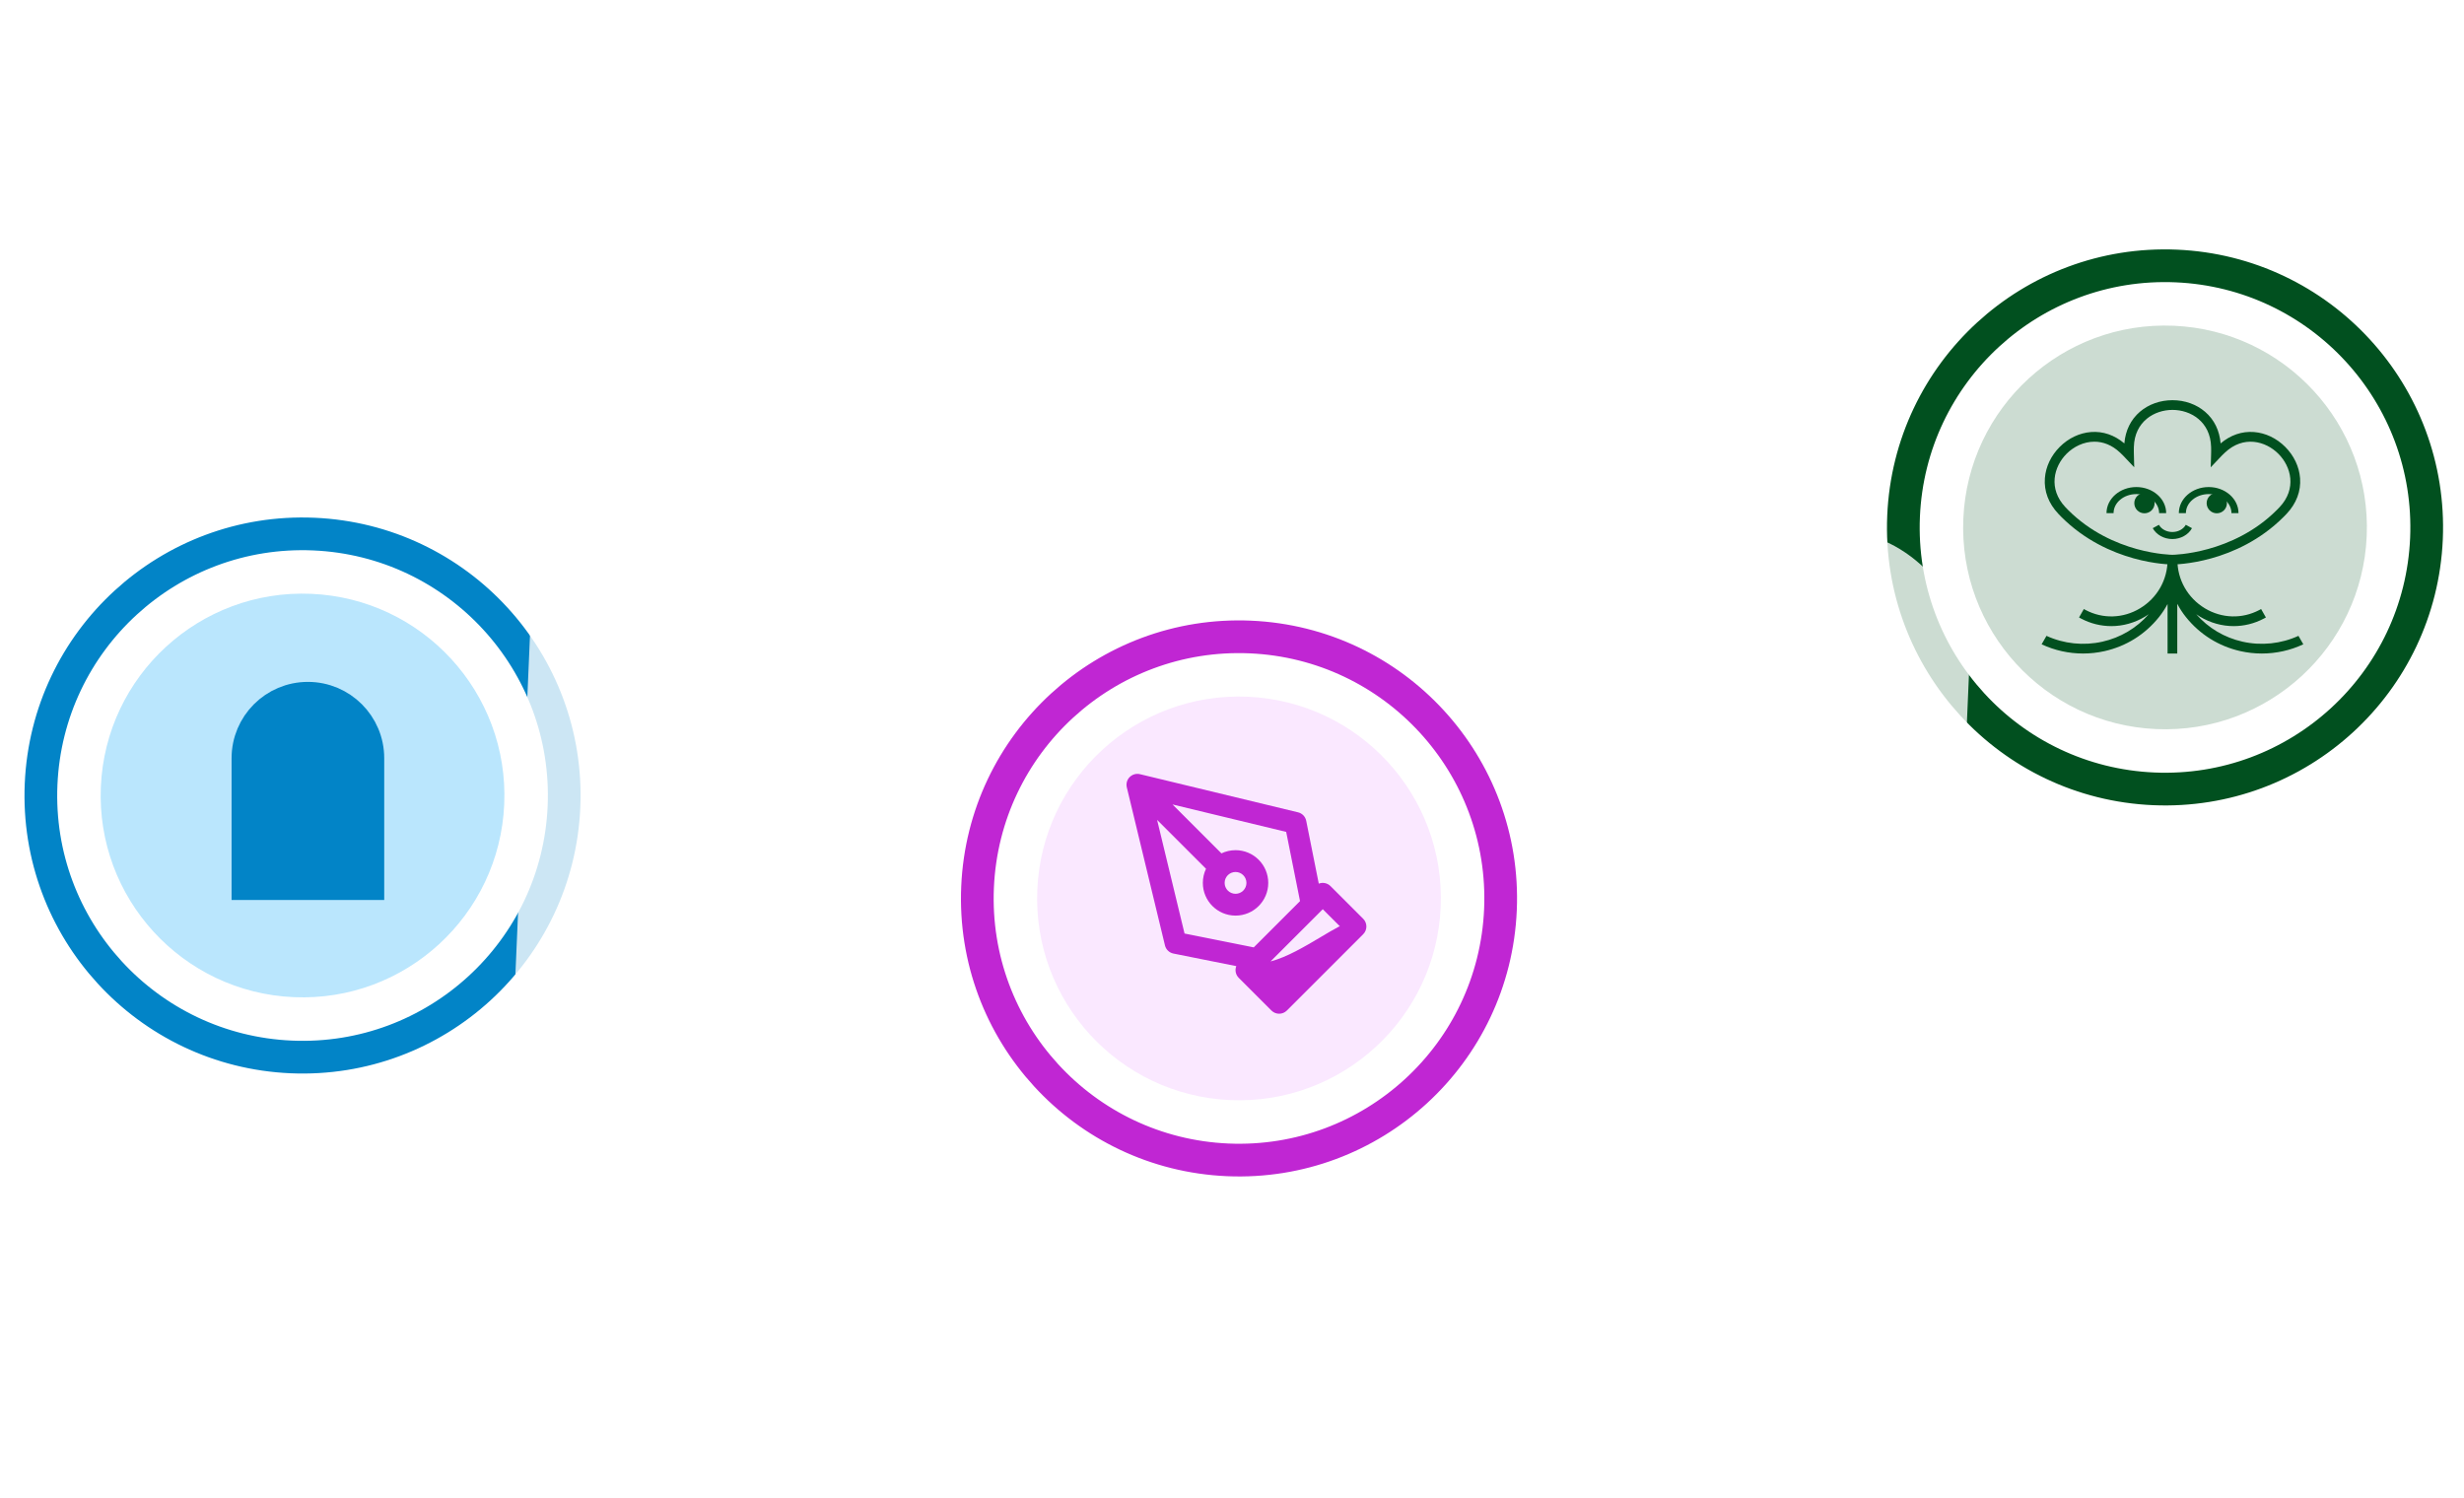 <svg width="171" height="104" viewBox="0 0 171 104" fill="none" xmlns="http://www.w3.org/2000/svg">
    <circle cx="150.251" cy="36.605" r="18.161" transform="rotate(2.463 150.251 36.605)"
        stroke="#01501F" stroke-width="2.27" />
    <circle cx="150.251" cy="36.605" r="14.01" transform="rotate(2.463 150.251 36.605)"
        fill="#01501F" fill-opacity="0.2" />
    <path
        d="M150.768 39.177C150.588 39.177 146.32 39.14 143.055 35.875C142.986 35.806 142.919 35.737 142.853 35.666C142.169 34.944 141.845 34.087 141.914 33.186C141.974 32.391 142.34 31.62 142.945 31.016C143.549 30.411 144.319 30.046 145.114 29.985C145.947 29.921 146.743 30.194 147.429 30.775C147.503 29.88 147.873 29.124 148.506 28.58C149.111 28.061 149.915 27.775 150.769 27.775C151.623 27.775 152.427 28.061 153.032 28.58C153.665 29.124 154.035 29.88 154.109 30.775C154.795 30.194 155.591 29.921 156.424 29.985C157.218 30.046 157.989 30.411 158.593 31.016C159.197 31.62 159.563 32.39 159.624 33.186C159.692 34.087 159.367 34.944 158.685 35.666C158.619 35.736 158.551 35.806 158.482 35.875C155.217 39.14 150.949 39.177 150.768 39.177ZM145.349 30.655C144.609 30.655 143.914 30.999 143.42 31.493C142.531 32.382 142.128 33.922 143.342 35.205C143.403 35.27 143.466 35.335 143.531 35.4C146.601 38.47 150.727 38.505 150.769 38.505C150.81 38.505 154.944 38.462 158.006 35.4C158.071 35.335 158.134 35.27 158.196 35.205C159.41 33.923 159.006 32.382 158.117 31.494C157.228 30.605 155.688 30.201 154.406 31.415C154.34 31.476 154.275 31.539 154.21 31.604C154.16 31.654 154.113 31.705 154.065 31.756L153.424 32.432L153.449 31.503C153.451 31.433 153.453 31.362 153.453 31.29C153.453 31.199 153.452 31.109 153.449 31.018C153.4 29.253 152.026 28.449 150.769 28.449C149.513 28.449 148.138 29.253 148.089 31.018C148.087 31.108 148.086 31.199 148.086 31.29C148.086 31.36 148.087 31.429 148.089 31.498L148.114 32.432L147.475 31.758C147.427 31.706 147.378 31.655 147.328 31.604C147.263 31.539 147.198 31.476 147.133 31.415C146.562 30.875 145.941 30.655 145.349 30.655Z"
        fill="#01501F" />
    <path
        d="M159.511 44.131C158.308 44.684 156.933 44.828 155.633 44.536C154.371 44.252 153.265 43.595 152.416 42.63C152.499 42.688 152.584 42.743 152.672 42.797C153.399 43.234 154.207 43.455 155.014 43.455C155.732 43.455 156.45 43.281 157.112 42.931C157.159 42.907 157.205 42.881 157.252 42.855L156.919 42.27C156.879 42.293 156.838 42.315 156.797 42.337C155.601 42.968 154.19 42.926 153.02 42.221C151.823 41.5 151.108 40.238 151.108 38.845V38.586H151.102H150.435H150.429V38.845C150.429 40.238 149.713 41.5 148.516 42.221C147.347 42.926 145.935 42.969 144.739 42.337C144.698 42.315 144.657 42.293 144.617 42.27L144.284 42.855C144.331 42.881 144.377 42.907 144.424 42.931C145.086 43.281 145.804 43.455 146.522 43.455C147.33 43.455 148.136 43.234 148.864 42.797C148.952 42.744 149.038 42.688 149.121 42.63C148.271 43.595 147.165 44.252 145.904 44.536C144.603 44.829 143.228 44.684 142.025 44.131L141.687 44.717C142.586 45.14 143.573 45.357 144.565 45.357C145.063 45.357 145.562 45.302 146.051 45.192C147.56 44.853 148.869 44.033 149.837 42.823C150.063 42.54 150.26 42.237 150.428 41.919V45.357H151.101V41.908C151.27 42.23 151.469 42.537 151.698 42.823C152.666 44.033 153.975 44.852 155.484 45.192C155.973 45.302 156.472 45.357 156.97 45.357C157.962 45.357 158.949 45.14 159.848 44.717L159.511 44.131Z"
        fill="#01501F" />
    <path
        d="M150.331 35.614H149.841C149.841 34.886 149.132 34.292 148.261 34.292C147.389 34.292 146.68 34.885 146.68 35.614H146.19C146.19 34.616 147.119 33.803 148.261 33.803C149.402 33.803 150.331 34.615 150.331 35.614Z"
        fill="#01501F" />
    <path
        d="M148.823 35.625C149.212 35.625 149.528 35.31 149.528 34.921C149.528 34.532 149.212 34.217 148.823 34.217C148.435 34.217 148.119 34.532 148.119 34.921C148.119 35.31 148.435 35.625 148.823 35.625Z"
        fill="#01501F" />
    <path
        d="M155.351 35.614H154.861C154.861 34.886 154.152 34.292 153.281 34.292C152.409 34.292 151.7 34.885 151.7 35.614H151.21C151.21 34.616 152.139 33.803 153.281 33.803C154.422 33.803 155.351 34.615 155.351 35.614Z"
        fill="#01501F" />
    <path
        d="M153.844 35.625C154.233 35.625 154.548 35.31 154.548 34.921C154.548 34.532 154.233 34.217 153.844 34.217C153.455 34.217 153.14 34.532 153.14 34.921C153.14 35.31 153.455 35.625 153.844 35.625Z"
        fill="#01501F" />
    <path
        d="M150.76 37.413C150.183 37.413 149.649 37.116 149.399 36.658L149.829 36.424C149.995 36.727 150.36 36.924 150.761 36.924C151.161 36.924 151.527 36.727 151.692 36.424L152.122 36.658C151.872 37.116 151.337 37.413 150.76 37.413Z"
        fill="#01501F" />
    <circle cx="20.996" cy="55.212" r="18.161" transform="rotate(2.463 20.996 55.212)"
        stroke="#0284C7" stroke-width="2.27" />
    <circle cx="20.996" cy="55.211" r="14.01" transform="rotate(2.463 20.996 55.211)"
        fill="#BAE6FD" />
    <path
        d="M25.53 52.623V61.326H17.206V52.623C17.206 50.325 19.069 48.461 21.368 48.461C23.666 48.461 25.53 50.325 25.53 52.623Z"
        fill="#0284C7" stroke="#0284C7" stroke-width="2.27" />
    <g filter="url(#filter0_dd_3511_38156)">
        <rect x="37.259" y="17.102" width="99.888" height="54.484" rx="9.081"
            transform="rotate(2.463 37.259 17.102)" fill="white" fill-opacity="0.8" />
        <circle cx="85.986" cy="46.464" r="18.161" transform="rotate(2.463 85.986 46.464)"
            stroke="#C026D3" stroke-width="2.27" />
        <circle cx="85.986" cy="46.463" r="14.01" transform="rotate(2.463 85.986 46.463)"
            fill="#FAE8FF" />
        <g clip-path="url(#clip0_3511_38156)">
            <path fill-rule="evenodd" clip-rule="evenodd"
                d="M79.008 37.822C79.048 37.826 79.087 37.833 79.125 37.843L90.085 40.488C90.372 40.557 90.592 40.786 90.65 41.075L91.522 45.438C91.794 45.331 92.115 45.388 92.335 45.607L94.605 47.877C94.9 48.173 94.9 48.652 94.605 48.948L89.308 54.245C89.012 54.54 88.533 54.54 88.238 54.245L85.967 51.974C85.748 51.755 85.691 51.434 85.798 51.162L81.435 50.29C81.147 50.232 80.917 50.012 80.848 49.725L78.203 38.767C78.138 38.515 78.203 38.237 78.4 38.04C78.531 37.909 78.699 37.836 78.87 37.821C78.916 37.817 78.962 37.817 79.008 37.822ZM83.697 44.407L80.302 41.012L82.206 48.9L87.01 49.861L90.221 46.65L89.26 41.846L81.372 39.942L84.767 43.337C85.063 43.195 85.395 43.115 85.746 43.115C86.999 43.115 88.016 44.132 88.016 45.386C88.016 46.639 86.999 47.656 85.746 47.656C84.492 47.656 83.476 46.639 83.476 45.386C83.476 45.035 83.555 44.703 83.697 44.407ZM85.201 44.86C85.07 44.996 84.989 45.181 84.989 45.386C84.989 45.803 85.328 46.142 85.746 46.142C86.164 46.142 86.502 45.803 86.502 45.386C86.502 44.968 86.164 44.629 85.746 44.629C85.542 44.629 85.356 44.71 85.22 44.841C85.217 44.844 85.214 44.848 85.211 44.851C85.208 44.854 85.205 44.857 85.201 44.86ZM91.58 47.432L91.578 47.434L88.174 50.838C89.315 50.538 90.538 49.811 91.644 49.154C92.098 48.883 92.533 48.625 92.935 48.413C92.969 48.394 92.988 48.397 92.994 48.418L93 48.413L91.8 47.212L91.58 47.432Z"
                fill="#C026D3" />
        </g>
    </g>
    <defs>
        <filter id="filter0_dd_3511_38156" x="17.891" y="11.426" width="136.189" height="92.779"
            filterUnits="userSpaceOnUse" color-interpolation-filters="sRGB">
            <feFlood flood-opacity="0" result="BackgroundImageFix" />
            <feColorMatrix in="SourceAlpha" type="matrix"
                values="0 0 0 0 0 0 0 0 0 0 0 0 0 0 0 0 0 0 127 0" result="hardAlpha" />
            <feOffset dy="4.54" />
            <feGaussianBlur stdDeviation="3.405" />
            <feColorMatrix type="matrix" values="0 0 0 0 0 0 0 0 0 0 0 0 0 0 0 0 0 0 0.05 0" />
            <feBlend mode="normal" in2="BackgroundImageFix" result="effect1_dropShadow_3511_38156" />
            <feColorMatrix in="SourceAlpha" type="matrix"
                values="0 0 0 0 0 0 0 0 0 0 0 0 0 0 0 0 0 0 127 0" result="hardAlpha" />
            <feOffset dy="11.351" />
            <feGaussianBlur stdDeviation="8.513" />
            <feColorMatrix type="matrix" values="0 0 0 0 0 0 0 0 0 0 0 0 0 0 0 0 0 0 0.1 0" />
            <feBlend mode="normal" in2="effect1_dropShadow_3511_38156"
                result="effect2_dropShadow_3511_38156" />
            <feBlend mode="normal" in="SourceGraphic" in2="effect2_dropShadow_3511_38156"
                result="shape" />
        </filter>
        <clipPath id="clip0_3511_38156">
            <rect width="18.161" height="18.161" fill="white"
                transform="translate(77.422 37.062)" />
        </clipPath>
    </defs>
</svg>
    